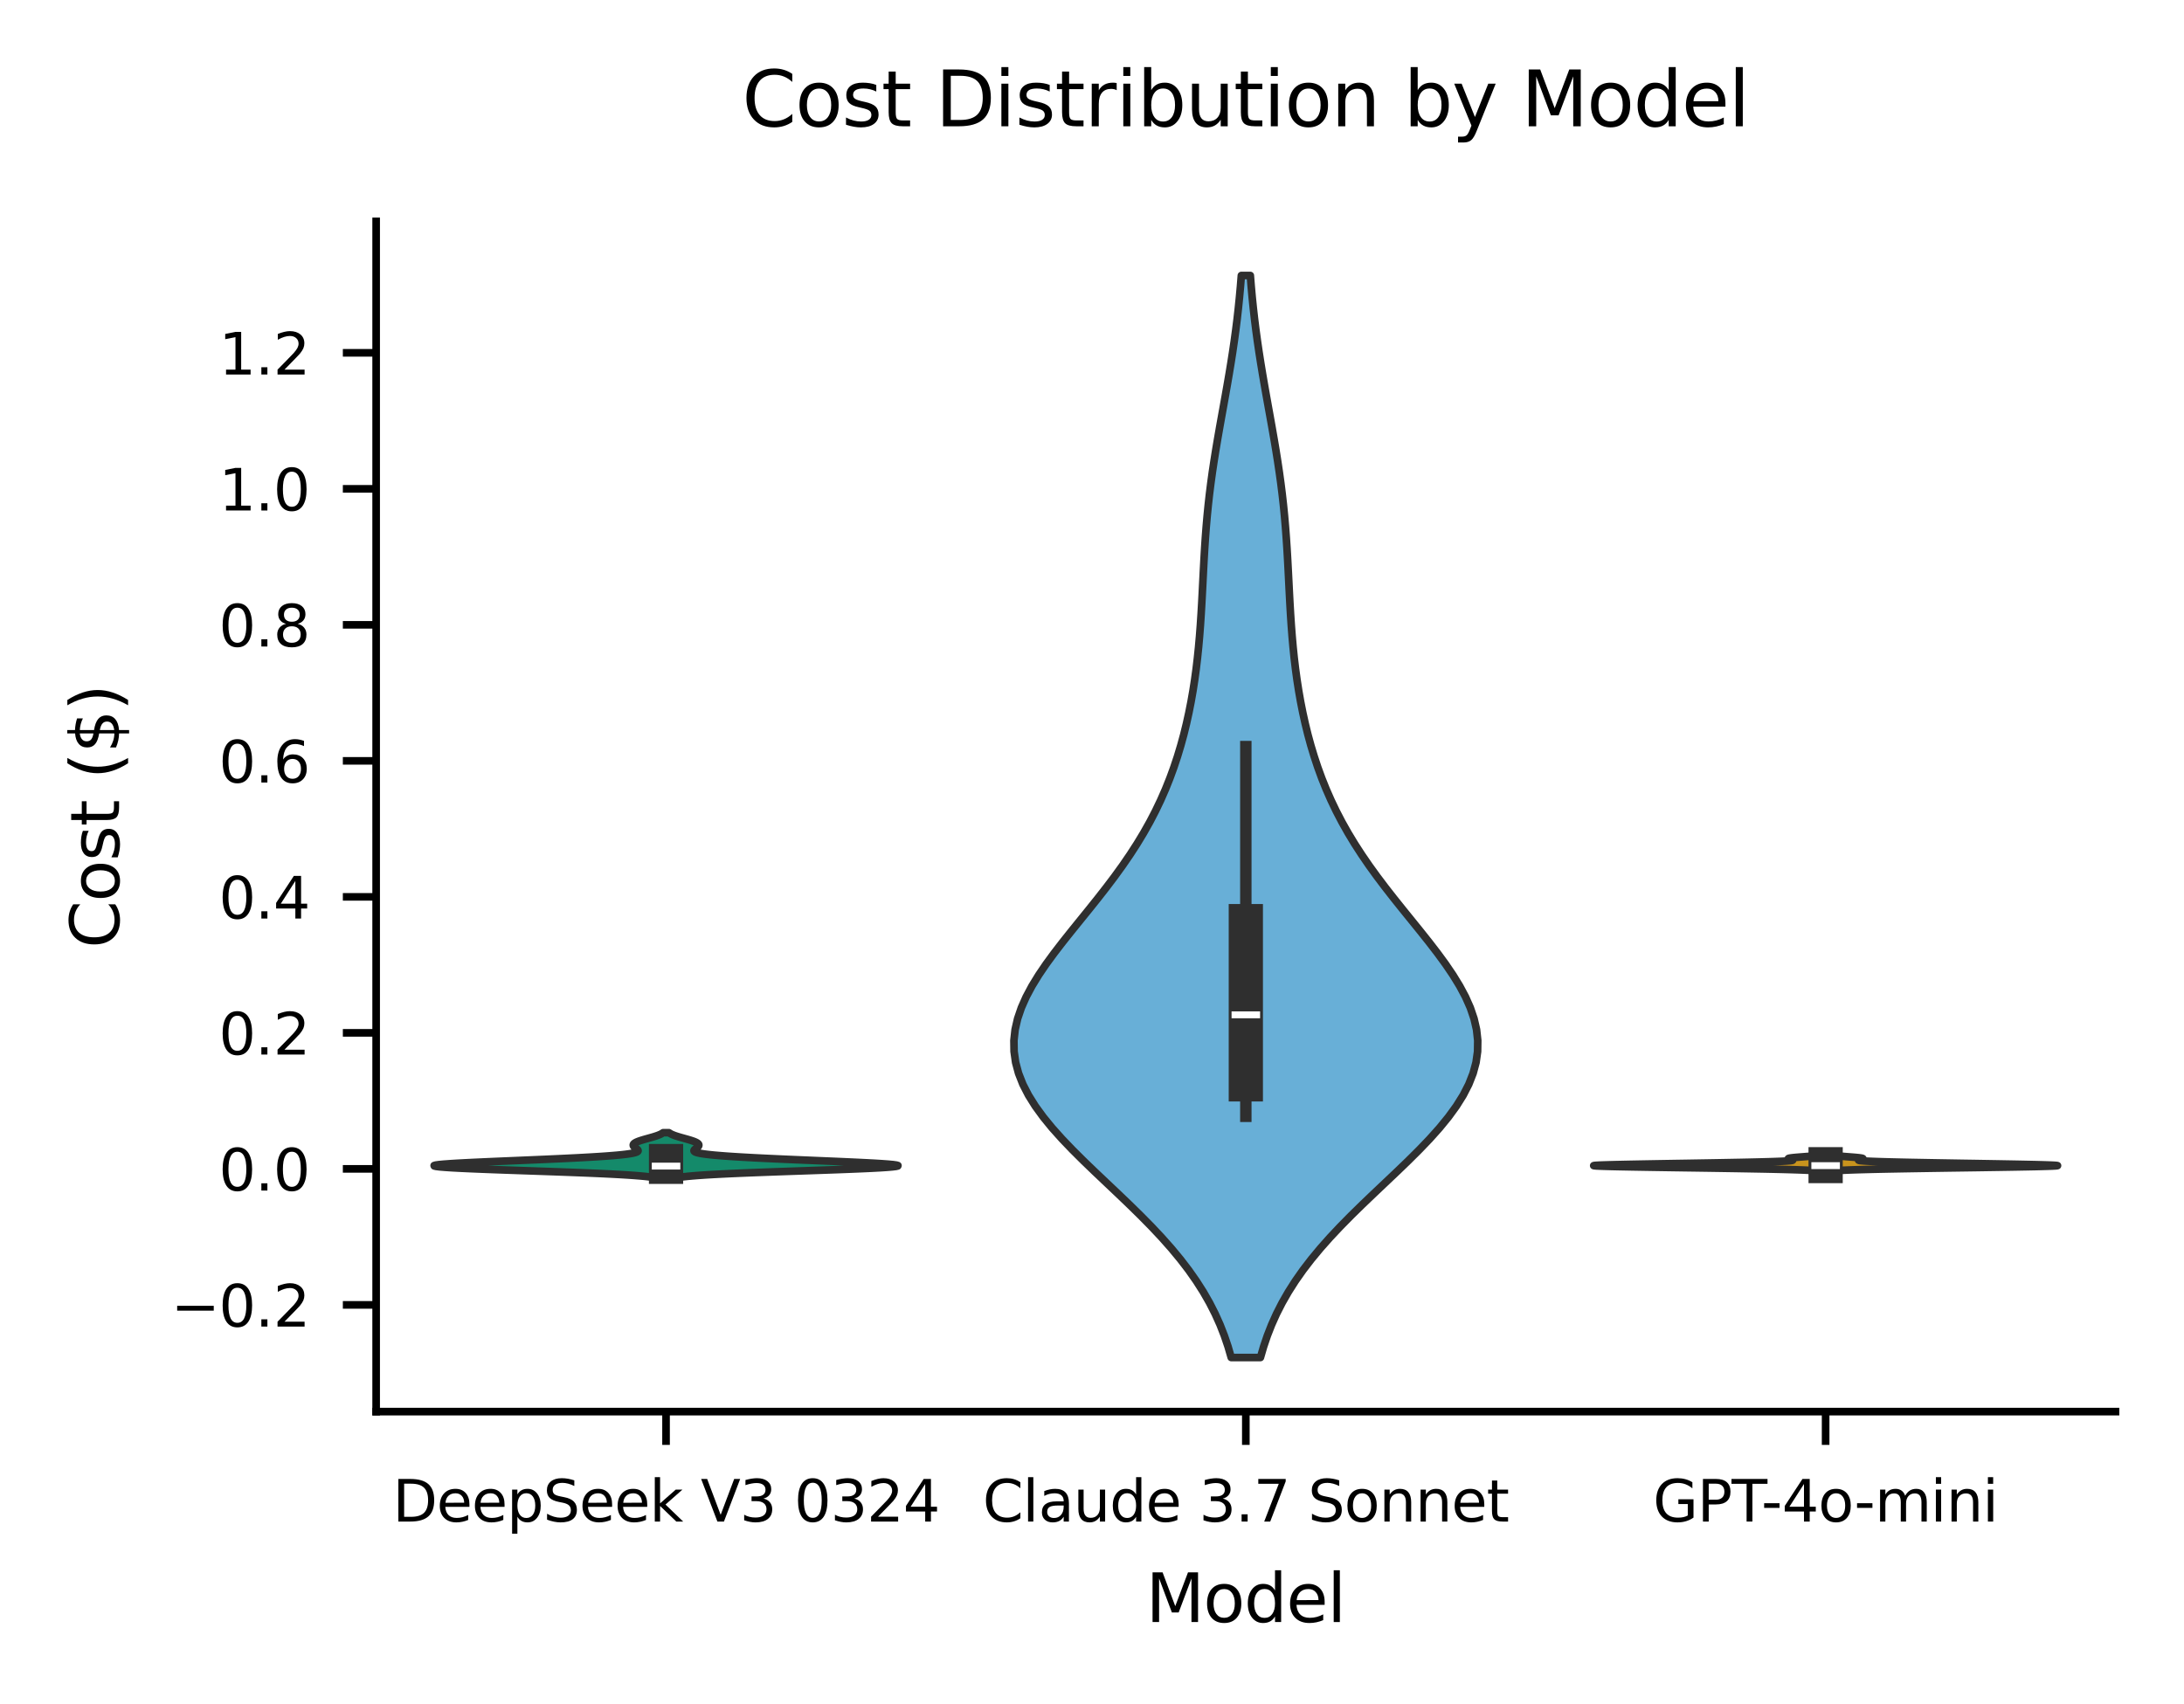 <?xml version="1.0" encoding="utf-8" standalone="no"?>
<!DOCTYPE svg PUBLIC "-//W3C//DTD SVG 1.1//EN"
  "http://www.w3.org/Graphics/SVG/1.1/DTD/svg11.dtd">
<svg xmlns:xlink="http://www.w3.org/1999/xlink" width="229.604pt" height="179.22pt" viewBox="0 0 229.604 179.22" xmlns="http://www.w3.org/2000/svg" version="1.1">
 <defs>
  <style type="text/css">*{stroke-linejoin: round; stroke-linecap: butt}</style>
 </defs>
 <g id="figure_1">
  <g id="patch_1">
   <path d="M 0 179.22 
L 229.604 179.22 
L 229.604 0 
L 0 0 
z
" style="fill: #ffffff"/>
  </g>
  <g id="axes_1">
   <g id="patch_2">
    <path d="M 39.544 148.439 
L 222.404 148.439 
L 222.404 23.279 
L 39.544 23.279 
z
" style="fill: #ffffff"/>
   </g>
   <g id="FillBetweenPolyCollection_1">
    <defs>
     <path id="m1fa21cde6f" d="M 71.493 -55.43 
L 68.549 -55.43 
L 68.182 -55.477 
L 67.745 -55.525 
L 67.231 -55.572 
L 66.632 -55.619 
L 65.945 -55.667 
L 65.163 -55.714 
L 64.286 -55.761 
L 63.314 -55.809 
L 62.249 -55.856 
L 61.099 -55.903 
L 59.872 -55.95 
L 58.583 -55.998 
L 57.246 -56.045 
L 55.881 -56.092 
L 54.511 -56.14 
L 53.159 -56.187 
L 51.851 -56.234 
L 50.611 -56.282 
L 49.465 -56.329 
L 48.436 -56.376 
L 47.545 -56.423 
L 46.809 -56.471 
L 46.244 -56.518 
L 45.858 -56.565 
L 45.657 -56.613 
L 45.64 -56.66 
L 45.803 -56.707 
L 46.139 -56.755 
L 46.635 -56.802 
L 47.275 -56.849 
L 48.043 -56.897 
L 48.919 -56.944 
L 49.884 -56.991 
L 50.917 -57.038 
L 52.001 -57.086 
L 53.115 -57.133 
L 54.243 -57.18 
L 55.369 -57.228 
L 56.48 -57.275 
L 57.564 -57.322 
L 58.611 -57.37 
L 59.611 -57.417 
L 60.559 -57.464 
L 61.447 -57.512 
L 62.273 -57.559 
L 63.031 -57.606 
L 63.722 -57.653 
L 64.342 -57.701 
L 64.893 -57.748 
L 65.374 -57.795 
L 65.787 -57.843 
L 66.135 -57.89 
L 66.42 -57.937 
L 66.647 -57.985 
L 66.821 -58.032 
L 66.946 -58.079 
L 67.027 -58.127 
L 67.071 -58.174 
L 67.084 -58.221 
L 67.071 -58.268 
L 67.038 -58.316 
L 66.99 -58.363 
L 66.933 -58.41 
L 66.871 -58.458 
L 66.808 -58.505 
L 66.748 -58.552 
L 66.693 -58.6 
L 66.646 -58.647 
L 66.61 -58.694 
L 66.585 -58.742 
L 66.572 -58.789 
L 66.574 -58.836 
L 66.59 -58.883 
L 66.622 -58.931 
L 66.669 -58.978 
L 66.731 -59.025 
L 66.809 -59.073 
L 66.902 -59.12 
L 67.009 -59.167 
L 67.13 -59.215 
L 67.264 -59.262 
L 67.408 -59.309 
L 67.562 -59.356 
L 67.724 -59.404 
L 67.89 -59.451 
L 68.06 -59.498 
L 68.23 -59.546 
L 68.399 -59.593 
L 68.564 -59.64 
L 68.723 -59.688 
L 68.875 -59.735 
L 69.018 -59.782 
L 69.151 -59.83 
L 69.273 -59.877 
L 69.384 -59.924 
L 69.484 -59.971 
L 69.572 -60.019 
L 69.649 -60.066 
L 69.716 -60.113 
L 70.326 -60.113 
L 70.326 -60.113 
L 70.393 -60.066 
L 70.47 -60.019 
L 70.558 -59.971 
L 70.658 -59.924 
L 70.769 -59.877 
L 70.891 -59.83 
L 71.024 -59.782 
L 71.167 -59.735 
L 71.319 -59.688 
L 71.478 -59.64 
L 71.643 -59.593 
L 71.812 -59.546 
L 71.982 -59.498 
L 72.152 -59.451 
L 72.318 -59.404 
L 72.48 -59.356 
L 72.634 -59.309 
L 72.778 -59.262 
L 72.912 -59.215 
L 73.033 -59.167 
L 73.14 -59.12 
L 73.233 -59.073 
L 73.311 -59.025 
L 73.373 -58.978 
L 73.42 -58.931 
L 73.452 -58.883 
L 73.468 -58.836 
L 73.47 -58.789 
L 73.457 -58.742 
L 73.432 -58.694 
L 73.396 -58.647 
L 73.349 -58.6 
L 73.294 -58.552 
L 73.234 -58.505 
L 73.171 -58.458 
L 73.109 -58.41 
L 73.052 -58.363 
L 73.004 -58.316 
L 72.971 -58.268 
L 72.958 -58.221 
L 72.971 -58.174 
L 73.015 -58.127 
L 73.096 -58.079 
L 73.221 -58.032 
L 73.395 -57.985 
L 73.622 -57.937 
L 73.907 -57.89 
L 74.255 -57.843 
L 74.668 -57.795 
L 75.15 -57.748 
L 75.7 -57.701 
L 76.32 -57.653 
L 77.011 -57.606 
L 77.769 -57.559 
L 78.595 -57.512 
L 79.483 -57.464 
L 80.431 -57.417 
L 81.431 -57.37 
L 82.478 -57.322 
L 83.562 -57.275 
L 84.673 -57.228 
L 85.799 -57.18 
L 86.928 -57.133 
L 88.042 -57.086 
L 89.125 -57.038 
L 90.158 -56.991 
L 91.123 -56.944 
L 91.999 -56.897 
L 92.767 -56.849 
L 93.407 -56.802 
L 93.903 -56.755 
L 94.239 -56.707 
L 94.402 -56.66 
L 94.386 -56.613 
L 94.184 -56.565 
L 93.798 -56.518 
L 93.233 -56.471 
L 92.498 -56.423 
L 91.606 -56.376 
L 90.577 -56.329 
L 89.431 -56.282 
L 88.191 -56.234 
L 86.883 -56.187 
L 85.531 -56.14 
L 84.161 -56.092 
L 82.796 -56.045 
L 81.46 -55.998 
L 80.17 -55.95 
L 78.943 -55.903 
L 77.793 -55.856 
L 76.728 -55.809 
L 75.756 -55.761 
L 74.879 -55.714 
L 74.097 -55.667 
L 73.41 -55.619 
L 72.812 -55.572 
L 72.297 -55.525 
L 71.86 -55.477 
L 71.493 -55.43 
z
" style="stroke: #2f2f2f; stroke-width: 0.8"/>
    </defs>
    <g clip-path="url(#p305f1c5c8a)">
     <use xlink:href="#m1fa21cde6f" x="0" y="179.22" style="fill: #148a6a; stroke: #2f2f2f; stroke-width: 0.8"/>
    </g>
   </g>
   <g id="FillBetweenPolyCollection_2">
    <defs>
     <path id="m0d7f63f2c2" d="M 132.51 -36.471 
L 129.438 -36.471 
L 129.104 -37.62 
L 128.714 -38.769 
L 128.264 -39.919 
L 127.748 -41.068 
L 127.163 -42.217 
L 126.505 -43.367 
L 125.772 -44.516 
L 124.965 -45.665 
L 124.083 -46.814 
L 123.129 -47.964 
L 122.108 -49.113 
L 121.028 -50.262 
L 119.895 -51.412 
L 118.722 -52.561 
L 117.522 -53.71 
L 116.308 -54.86 
L 115.096 -56.009 
L 113.903 -57.158 
L 112.748 -58.308 
L 111.647 -59.457 
L 110.619 -60.606 
L 109.679 -61.756 
L 108.843 -62.905 
L 108.124 -64.054 
L 107.534 -65.203 
L 107.082 -66.353 
L 106.773 -67.502 
L 106.61 -68.651 
L 106.593 -69.801 
L 106.719 -70.95 
L 106.982 -72.099 
L 107.374 -73.249 
L 107.883 -74.398 
L 108.497 -75.547 
L 109.202 -76.697 
L 109.983 -77.846 
L 110.824 -78.995 
L 111.709 -80.144 
L 112.624 -81.294 
L 113.553 -82.443 
L 114.483 -83.592 
L 115.403 -84.742 
L 116.301 -85.891 
L 117.17 -87.04 
L 118.002 -88.19 
L 118.791 -89.339 
L 119.535 -90.488 
L 120.23 -91.638 
L 120.877 -92.787 
L 121.474 -93.936 
L 122.024 -95.086 
L 122.529 -96.235 
L 122.989 -97.384 
L 123.409 -98.533 
L 123.791 -99.683 
L 124.137 -100.832 
L 124.451 -101.981 
L 124.733 -103.131 
L 124.987 -104.28 
L 125.214 -105.429 
L 125.416 -106.579 
L 125.595 -107.728 
L 125.752 -108.877 
L 125.888 -110.027 
L 126.007 -111.176 
L 126.109 -112.325 
L 126.197 -113.475 
L 126.273 -114.624 
L 126.34 -115.773 
L 126.401 -116.922 
L 126.459 -118.072 
L 126.517 -119.221 
L 126.578 -120.37 
L 126.645 -121.52 
L 126.721 -122.669 
L 126.809 -123.818 
L 126.909 -124.968 
L 127.023 -126.117 
L 127.152 -127.266 
L 127.296 -128.416 
L 127.454 -129.565 
L 127.626 -130.714 
L 127.809 -131.863 
L 128.002 -133.013 
L 128.202 -134.162 
L 128.407 -135.311 
L 128.614 -136.461 
L 128.82 -137.61 
L 129.022 -138.759 
L 129.22 -139.909 
L 129.409 -141.058 
L 129.589 -142.207 
L 129.757 -143.357 
L 129.914 -144.506 
L 130.058 -145.655 
L 130.188 -146.805 
L 130.305 -147.954 
L 130.41 -149.103 
L 130.502 -150.252 
L 131.447 -150.252 
L 131.447 -150.252 
L 131.539 -149.103 
L 131.643 -147.954 
L 131.761 -146.805 
L 131.891 -145.655 
L 132.035 -144.506 
L 132.192 -143.357 
L 132.36 -142.207 
L 132.54 -141.058 
L 132.729 -139.909 
L 132.926 -138.759 
L 133.129 -137.61 
L 133.335 -136.461 
L 133.542 -135.311 
L 133.747 -134.162 
L 133.947 -133.013 
L 134.14 -131.863 
L 134.323 -130.714 
L 134.494 -129.565 
L 134.653 -128.416 
L 134.797 -127.266 
L 134.926 -126.117 
L 135.04 -124.968 
L 135.14 -123.818 
L 135.227 -122.669 
L 135.303 -121.52 
L 135.371 -120.37 
L 135.432 -119.221 
L 135.49 -118.072 
L 135.548 -116.922 
L 135.609 -115.773 
L 135.676 -114.624 
L 135.752 -113.475 
L 135.84 -112.325 
L 135.942 -111.176 
L 136.06 -110.027 
L 136.197 -108.877 
L 136.354 -107.728 
L 136.533 -106.579 
L 136.735 -105.429 
L 136.962 -104.28 
L 137.216 -103.131 
L 137.498 -101.981 
L 137.811 -100.832 
L 138.158 -99.683 
L 138.539 -98.533 
L 138.959 -97.384 
L 139.42 -96.235 
L 139.925 -95.086 
L 140.475 -93.936 
L 141.072 -92.787 
L 141.719 -91.638 
L 142.414 -90.488 
L 143.158 -89.339 
L 143.947 -88.19 
L 144.779 -87.04 
L 145.647 -85.891 
L 146.546 -84.742 
L 147.466 -83.592 
L 148.396 -82.443 
L 149.325 -81.294 
L 150.24 -80.144 
L 151.125 -78.995 
L 151.966 -77.846 
L 152.746 -76.697 
L 153.451 -75.547 
L 154.066 -74.398 
L 154.575 -73.249 
L 154.966 -72.099 
L 155.23 -70.95 
L 155.356 -69.801 
L 155.339 -68.651 
L 155.176 -67.502 
L 154.867 -66.353 
L 154.414 -65.203 
L 153.825 -64.054 
L 153.106 -62.905 
L 152.27 -61.756 
L 151.33 -60.606 
L 150.302 -59.457 
L 149.201 -58.308 
L 148.045 -57.158 
L 146.853 -56.009 
L 145.641 -54.86 
L 144.427 -53.71 
L 143.226 -52.561 
L 142.053 -51.412 
L 140.921 -50.262 
L 139.84 -49.113 
L 138.82 -47.964 
L 137.866 -46.814 
L 136.984 -45.665 
L 136.176 -44.516 
L 135.444 -43.367 
L 134.786 -42.217 
L 134.201 -41.068 
L 133.685 -39.919 
L 133.235 -38.769 
L 132.845 -37.62 
L 132.51 -36.471 
z
" style="stroke: #2f2f2f; stroke-width: 0.8"/>
    </defs>
    <g clip-path="url(#p305f1c5c8a)">
     <use xlink:href="#m0d7f63f2c2" x="0" y="179.22" style="fill: #68afd7; stroke: #2f2f2f; stroke-width: 0.8"/>
    </g>
   </g>
   <g id="FillBetweenPolyCollection_3">
    <defs>
     <path id="m61866643ba" d="M 192.742 -56.094 
L 191.113 -56.094 
L 190.922 -56.111 
L 190.694 -56.128 
L 190.425 -56.145 
L 190.111 -56.162 
L 189.747 -56.179 
L 189.328 -56.195 
L 188.851 -56.212 
L 188.311 -56.229 
L 187.705 -56.246 
L 187.032 -56.263 
L 186.29 -56.28 
L 185.48 -56.297 
L 184.602 -56.313 
L 183.661 -56.33 
L 182.661 -56.347 
L 181.608 -56.364 
L 180.511 -56.381 
L 179.38 -56.398 
L 178.227 -56.415 
L 177.064 -56.431 
L 175.906 -56.448 
L 174.767 -56.465 
L 173.663 -56.482 
L 172.61 -56.499 
L 171.623 -56.516 
L 170.716 -56.533 
L 169.903 -56.549 
L 169.197 -56.566 
L 168.608 -56.583 
L 168.143 -56.6 
L 167.809 -56.617 
L 167.61 -56.634 
L 167.546 -56.65 
L 167.618 -56.667 
L 167.821 -56.684 
L 168.15 -56.701 
L 168.598 -56.718 
L 169.157 -56.735 
L 169.815 -56.752 
L 170.562 -56.768 
L 171.386 -56.785 
L 172.274 -56.802 
L 173.215 -56.819 
L 174.196 -56.836 
L 175.204 -56.853 
L 176.228 -56.87 
L 177.257 -56.886 
L 178.28 -56.903 
L 179.287 -56.92 
L 180.269 -56.937 
L 181.217 -56.954 
L 182.123 -56.971 
L 182.982 -56.987 
L 183.787 -57.004 
L 184.533 -57.021 
L 185.216 -57.038 
L 185.834 -57.055 
L 186.383 -57.072 
L 186.864 -57.089 
L 187.277 -57.105 
L 187.622 -57.122 
L 187.902 -57.139 
L 188.119 -57.156 
L 188.279 -57.173 
L 188.386 -57.19 
L 188.447 -57.207 
L 188.466 -57.223 
L 188.453 -57.24 
L 188.413 -57.257 
L 188.355 -57.274 
L 188.286 -57.291 
L 188.212 -57.308 
L 188.143 -57.325 
L 188.082 -57.341 
L 188.036 -57.358 
L 188.01 -57.375 
L 188.007 -57.392 
L 188.03 -57.409 
L 188.08 -57.426 
L 188.158 -57.442 
L 188.263 -57.459 
L 188.394 -57.476 
L 188.548 -57.493 
L 188.721 -57.51 
L 188.912 -57.527 
L 189.115 -57.544 
L 189.327 -57.56 
L 189.543 -57.577 
L 189.761 -57.594 
L 189.975 -57.611 
L 190.184 -57.628 
L 190.383 -57.645 
L 190.572 -57.662 
L 190.748 -57.678 
L 190.91 -57.695 
L 191.058 -57.712 
L 191.19 -57.729 
L 191.308 -57.746 
L 191.412 -57.763 
L 192.444 -57.763 
L 192.444 -57.763 
L 192.547 -57.746 
L 192.665 -57.729 
L 192.798 -57.712 
L 192.945 -57.695 
L 193.107 -57.678 
L 193.283 -57.662 
L 193.472 -57.645 
L 193.672 -57.628 
L 193.88 -57.611 
L 194.095 -57.594 
L 194.312 -57.577 
L 194.529 -57.56 
L 194.741 -57.544 
L 194.944 -57.527 
L 195.134 -57.51 
L 195.308 -57.493 
L 195.462 -57.476 
L 195.592 -57.459 
L 195.697 -57.442 
L 195.775 -57.426 
L 195.825 -57.409 
L 195.848 -57.392 
L 195.845 -57.375 
L 195.819 -57.358 
L 195.773 -57.341 
L 195.713 -57.325 
L 195.643 -57.308 
L 195.57 -57.291 
L 195.501 -57.274 
L 195.442 -57.257 
L 195.403 -57.24 
L 195.389 -57.223 
L 195.409 -57.207 
L 195.469 -57.19 
L 195.576 -57.173 
L 195.736 -57.156 
L 195.954 -57.139 
L 196.234 -57.122 
L 196.579 -57.105 
L 196.991 -57.089 
L 197.472 -57.072 
L 198.022 -57.055 
L 198.639 -57.038 
L 199.323 -57.021 
L 200.069 -57.004 
L 200.873 -56.987 
L 201.732 -56.971 
L 202.639 -56.954 
L 203.587 -56.937 
L 204.569 -56.92 
L 205.575 -56.903 
L 206.598 -56.886 
L 207.627 -56.87 
L 208.651 -56.853 
L 209.66 -56.836 
L 210.64 -56.819 
L 211.581 -56.802 
L 212.47 -56.785 
L 213.294 -56.768 
L 214.041 -56.752 
L 214.699 -56.735 
L 215.257 -56.718 
L 215.705 -56.701 
L 216.034 -56.684 
L 216.237 -56.667 
L 216.309 -56.65 
L 216.246 -56.634 
L 216.047 -56.617 
L 215.713 -56.6 
L 215.248 -56.583 
L 214.658 -56.566 
L 213.952 -56.549 
L 213.139 -56.533 
L 212.233 -56.516 
L 211.246 -56.499 
L 210.192 -56.482 
L 209.088 -56.465 
L 207.95 -56.448 
L 206.791 -56.431 
L 205.628 -56.415 
L 204.475 -56.398 
L 203.344 -56.381 
L 202.248 -56.364 
L 201.195 -56.347 
L 200.195 -56.33 
L 199.253 -56.313 
L 198.376 -56.297 
L 197.565 -56.28 
L 196.823 -56.263 
L 196.15 -56.246 
L 195.545 -56.229 
L 195.005 -56.212 
L 194.527 -56.195 
L 194.108 -56.179 
L 193.744 -56.162 
L 193.43 -56.145 
L 193.162 -56.128 
L 192.934 -56.111 
L 192.742 -56.094 
z
" style="stroke: #2f2f2f; stroke-width: 0.8"/>
    </defs>
    <g clip-path="url(#p305f1c5c8a)">
     <use xlink:href="#m61866643ba" x="0" y="179.22" style="fill: #c9941d; stroke: #2f2f2f; stroke-width: 0.8"/>
    </g>
   </g>
   <g id="matplotlib.axis_1">
    <g id="xtick_1">
     <g id="line2d_1">
      <defs>
       <path id="mbf6b2e3787" d="M 0 0 
L 0 3.5 
" style="stroke: #000000; stroke-width: 0.8"/>
      </defs>
      <g>
       <use xlink:href="#mbf6b2e3787" x="70.021" y="148.439" style="stroke: #000000; stroke-width: 0.8"/>
      </g>
     </g>
     <g id="text_1">
      <!-- DeepSeek V3 0324 -->
      <g transform="translate(41.278 159.998) scale(0.06 -0.06)">
       <defs>
        <path id="DejaVuSans-44" d="M 1259 4147 
L 1259 519 
L 2022 519 
Q 2988 519 3436 956 
Q 3884 1394 3884 2338 
Q 3884 3275 3436 3711 
Q 2988 4147 2022 4147 
L 1259 4147 
z
M 628 4666 
L 1925 4666 
Q 3281 4666 3915 4102 
Q 4550 3538 4550 2338 
Q 4550 1131 3912 565 
Q 3275 0 1925 0 
L 628 0 
L 628 4666 
z
" transform="scale(0.016)"/>
        <path id="DejaVuSans-65" d="M 3597 1894 
L 3597 1613 
L 953 1613 
Q 991 1019 1311 708 
Q 1631 397 2203 397 
Q 2534 397 2845 478 
Q 3156 559 3463 722 
L 3463 178 
Q 3153 47 2828 -22 
Q 2503 -91 2169 -91 
Q 1331 -91 842 396 
Q 353 884 353 1716 
Q 353 2575 817 3079 
Q 1281 3584 2069 3584 
Q 2775 3584 3186 3129 
Q 3597 2675 3597 1894 
z
M 3022 2063 
Q 3016 2534 2758 2815 
Q 2500 3097 2075 3097 
Q 1594 3097 1305 2825 
Q 1016 2553 972 2059 
L 3022 2063 
z
" transform="scale(0.016)"/>
        <path id="DejaVuSans-70" d="M 1159 525 
L 1159 -1331 
L 581 -1331 
L 581 3500 
L 1159 3500 
L 1159 2969 
Q 1341 3281 1617 3432 
Q 1894 3584 2278 3584 
Q 2916 3584 3314 3078 
Q 3713 2572 3713 1747 
Q 3713 922 3314 415 
Q 2916 -91 2278 -91 
Q 1894 -91 1617 61 
Q 1341 213 1159 525 
z
M 3116 1747 
Q 3116 2381 2855 2742 
Q 2594 3103 2138 3103 
Q 1681 3103 1420 2742 
Q 1159 2381 1159 1747 
Q 1159 1113 1420 752 
Q 1681 391 2138 391 
Q 2594 391 2855 752 
Q 3116 1113 3116 1747 
z
" transform="scale(0.016)"/>
        <path id="DejaVuSans-53" d="M 3425 4513 
L 3425 3897 
Q 3066 4069 2747 4153 
Q 2428 4238 2131 4238 
Q 1616 4238 1336 4038 
Q 1056 3838 1056 3469 
Q 1056 3159 1242 3001 
Q 1428 2844 1947 2747 
L 2328 2669 
Q 3034 2534 3370 2195 
Q 3706 1856 3706 1288 
Q 3706 609 3251 259 
Q 2797 -91 1919 -91 
Q 1588 -91 1214 -16 
Q 841 59 441 206 
L 441 856 
Q 825 641 1194 531 
Q 1563 422 1919 422 
Q 2459 422 2753 634 
Q 3047 847 3047 1241 
Q 3047 1584 2836 1778 
Q 2625 1972 2144 2069 
L 1759 2144 
Q 1053 2284 737 2584 
Q 422 2884 422 3419 
Q 422 4038 858 4394 
Q 1294 4750 2059 4750 
Q 2388 4750 2728 4690 
Q 3069 4631 3425 4513 
z
" transform="scale(0.016)"/>
        <path id="DejaVuSans-6b" d="M 581 4863 
L 1159 4863 
L 1159 1991 
L 2875 3500 
L 3609 3500 
L 1753 1863 
L 3688 0 
L 2938 0 
L 1159 1709 
L 1159 0 
L 581 0 
L 581 4863 
z
" transform="scale(0.016)"/>
        <path id="DejaVuSans-20" transform="scale(0.016)"/>
        <path id="DejaVuSans-56" d="M 1831 0 
L 50 4666 
L 709 4666 
L 2188 738 
L 3669 4666 
L 4325 4666 
L 2547 0 
L 1831 0 
z
" transform="scale(0.016)"/>
        <path id="DejaVuSans-33" d="M 2597 2516 
Q 3050 2419 3304 2112 
Q 3559 1806 3559 1356 
Q 3559 666 3084 287 
Q 2609 -91 1734 -91 
Q 1441 -91 1130 -33 
Q 819 25 488 141 
L 488 750 
Q 750 597 1062 519 
Q 1375 441 1716 441 
Q 2309 441 2620 675 
Q 2931 909 2931 1356 
Q 2931 1769 2642 2001 
Q 2353 2234 1838 2234 
L 1294 2234 
L 1294 2753 
L 1863 2753 
Q 2328 2753 2575 2939 
Q 2822 3125 2822 3475 
Q 2822 3834 2567 4026 
Q 2313 4219 1838 4219 
Q 1578 4219 1281 4162 
Q 984 4106 628 3988 
L 628 4550 
Q 988 4650 1302 4700 
Q 1616 4750 1894 4750 
Q 2613 4750 3031 4423 
Q 3450 4097 3450 3541 
Q 3450 3153 3228 2886 
Q 3006 2619 2597 2516 
z
" transform="scale(0.016)"/>
        <path id="DejaVuSans-30" d="M 2034 4250 
Q 1547 4250 1301 3770 
Q 1056 3291 1056 2328 
Q 1056 1369 1301 889 
Q 1547 409 2034 409 
Q 2525 409 2770 889 
Q 3016 1369 3016 2328 
Q 3016 3291 2770 3770 
Q 2525 4250 2034 4250 
z
M 2034 4750 
Q 2819 4750 3233 4129 
Q 3647 3509 3647 2328 
Q 3647 1150 3233 529 
Q 2819 -91 2034 -91 
Q 1250 -91 836 529 
Q 422 1150 422 2328 
Q 422 3509 836 4129 
Q 1250 4750 2034 4750 
z
" transform="scale(0.016)"/>
        <path id="DejaVuSans-32" d="M 1228 531 
L 3431 531 
L 3431 0 
L 469 0 
L 469 531 
Q 828 903 1448 1529 
Q 2069 2156 2228 2338 
Q 2531 2678 2651 2914 
Q 2772 3150 2772 3378 
Q 2772 3750 2511 3984 
Q 2250 4219 1831 4219 
Q 1534 4219 1204 4116 
Q 875 4013 500 3803 
L 500 4441 
Q 881 4594 1212 4672 
Q 1544 4750 1819 4750 
Q 2544 4750 2975 4387 
Q 3406 4025 3406 3419 
Q 3406 3131 3298 2873 
Q 3191 2616 2906 2266 
Q 2828 2175 2409 1742 
Q 1991 1309 1228 531 
z
" transform="scale(0.016)"/>
        <path id="DejaVuSans-34" d="M 2419 4116 
L 825 1625 
L 2419 1625 
L 2419 4116 
z
M 2253 4666 
L 3047 4666 
L 3047 1625 
L 3713 1625 
L 3713 1100 
L 3047 1100 
L 3047 0 
L 2419 0 
L 2419 1100 
L 313 1100 
L 313 1709 
L 2253 4666 
z
" transform="scale(0.016)"/>
       </defs>
       <use xlink:href="#DejaVuSans-44"/>
       <use xlink:href="#DejaVuSans-65" transform="translate(77.002 0)"/>
       <use xlink:href="#DejaVuSans-65" transform="translate(138.525 0)"/>
       <use xlink:href="#DejaVuSans-70" transform="translate(200.049 0)"/>
       <use xlink:href="#DejaVuSans-53" transform="translate(263.525 0)"/>
       <use xlink:href="#DejaVuSans-65" transform="translate(327.002 0)"/>
       <use xlink:href="#DejaVuSans-65" transform="translate(388.525 0)"/>
       <use xlink:href="#DejaVuSans-6b" transform="translate(450.049 0)"/>
       <use xlink:href="#DejaVuSans-20" transform="translate(507.959 0)"/>
       <use xlink:href="#DejaVuSans-56" transform="translate(539.746 0)"/>
       <use xlink:href="#DejaVuSans-33" transform="translate(608.154 0)"/>
       <use xlink:href="#DejaVuSans-20" transform="translate(671.777 0)"/>
       <use xlink:href="#DejaVuSans-30" transform="translate(703.564 0)"/>
       <use xlink:href="#DejaVuSans-33" transform="translate(767.188 0)"/>
       <use xlink:href="#DejaVuSans-32" transform="translate(830.811 0)"/>
       <use xlink:href="#DejaVuSans-34" transform="translate(894.434 0)"/>
      </g>
     </g>
    </g>
    <g id="xtick_2">
     <g id="line2d_2">
      <g>
       <use xlink:href="#mbf6b2e3787" x="130.974" y="148.439" style="stroke: #000000; stroke-width: 0.8"/>
      </g>
     </g>
     <g id="text_2">
      <!-- Claude 3.7 Sonnet -->
      <g transform="translate(103.313 159.998) scale(0.06 -0.06)">
       <defs>
        <path id="DejaVuSans-43" d="M 4122 4306 
L 4122 3641 
Q 3803 3938 3442 4084 
Q 3081 4231 2675 4231 
Q 1875 4231 1450 3742 
Q 1025 3253 1025 2328 
Q 1025 1406 1450 917 
Q 1875 428 2675 428 
Q 3081 428 3442 575 
Q 3803 722 4122 1019 
L 4122 359 
Q 3791 134 3420 21 
Q 3050 -91 2638 -91 
Q 1578 -91 968 557 
Q 359 1206 359 2328 
Q 359 3453 968 4101 
Q 1578 4750 2638 4750 
Q 3056 4750 3426 4639 
Q 3797 4528 4122 4306 
z
" transform="scale(0.016)"/>
        <path id="DejaVuSans-6c" d="M 603 4863 
L 1178 4863 
L 1178 0 
L 603 0 
L 603 4863 
z
" transform="scale(0.016)"/>
        <path id="DejaVuSans-61" d="M 2194 1759 
Q 1497 1759 1228 1600 
Q 959 1441 959 1056 
Q 959 750 1161 570 
Q 1363 391 1709 391 
Q 2188 391 2477 730 
Q 2766 1069 2766 1631 
L 2766 1759 
L 2194 1759 
z
M 3341 1997 
L 3341 0 
L 2766 0 
L 2766 531 
Q 2569 213 2275 61 
Q 1981 -91 1556 -91 
Q 1019 -91 701 211 
Q 384 513 384 1019 
Q 384 1609 779 1909 
Q 1175 2209 1959 2209 
L 2766 2209 
L 2766 2266 
Q 2766 2663 2505 2880 
Q 2244 3097 1772 3097 
Q 1472 3097 1187 3025 
Q 903 2953 641 2809 
L 641 3341 
Q 956 3463 1253 3523 
Q 1550 3584 1831 3584 
Q 2591 3584 2966 3190 
Q 3341 2797 3341 1997 
z
" transform="scale(0.016)"/>
        <path id="DejaVuSans-75" d="M 544 1381 
L 544 3500 
L 1119 3500 
L 1119 1403 
Q 1119 906 1312 657 
Q 1506 409 1894 409 
Q 2359 409 2629 706 
Q 2900 1003 2900 1516 
L 2900 3500 
L 3475 3500 
L 3475 0 
L 2900 0 
L 2900 538 
Q 2691 219 2414 64 
Q 2138 -91 1772 -91 
Q 1169 -91 856 284 
Q 544 659 544 1381 
z
M 1991 3584 
L 1991 3584 
z
" transform="scale(0.016)"/>
        <path id="DejaVuSans-64" d="M 2906 2969 
L 2906 4863 
L 3481 4863 
L 3481 0 
L 2906 0 
L 2906 525 
Q 2725 213 2448 61 
Q 2172 -91 1784 -91 
Q 1150 -91 751 415 
Q 353 922 353 1747 
Q 353 2572 751 3078 
Q 1150 3584 1784 3584 
Q 2172 3584 2448 3432 
Q 2725 3281 2906 2969 
z
M 947 1747 
Q 947 1113 1208 752 
Q 1469 391 1925 391 
Q 2381 391 2643 752 
Q 2906 1113 2906 1747 
Q 2906 2381 2643 2742 
Q 2381 3103 1925 3103 
Q 1469 3103 1208 2742 
Q 947 2381 947 1747 
z
" transform="scale(0.016)"/>
        <path id="DejaVuSans-2e" d="M 684 794 
L 1344 794 
L 1344 0 
L 684 0 
L 684 794 
z
" transform="scale(0.016)"/>
        <path id="DejaVuSans-37" d="M 525 4666 
L 3525 4666 
L 3525 4397 
L 1831 0 
L 1172 0 
L 2766 4134 
L 525 4134 
L 525 4666 
z
" transform="scale(0.016)"/>
        <path id="DejaVuSans-6f" d="M 1959 3097 
Q 1497 3097 1228 2736 
Q 959 2375 959 1747 
Q 959 1119 1226 758 
Q 1494 397 1959 397 
Q 2419 397 2687 759 
Q 2956 1122 2956 1747 
Q 2956 2369 2687 2733 
Q 2419 3097 1959 3097 
z
M 1959 3584 
Q 2709 3584 3137 3096 
Q 3566 2609 3566 1747 
Q 3566 888 3137 398 
Q 2709 -91 1959 -91 
Q 1206 -91 779 398 
Q 353 888 353 1747 
Q 353 2609 779 3096 
Q 1206 3584 1959 3584 
z
" transform="scale(0.016)"/>
        <path id="DejaVuSans-6e" d="M 3513 2113 
L 3513 0 
L 2938 0 
L 2938 2094 
Q 2938 2591 2744 2837 
Q 2550 3084 2163 3084 
Q 1697 3084 1428 2787 
Q 1159 2491 1159 1978 
L 1159 0 
L 581 0 
L 581 3500 
L 1159 3500 
L 1159 2956 
Q 1366 3272 1645 3428 
Q 1925 3584 2291 3584 
Q 2894 3584 3203 3211 
Q 3513 2838 3513 2113 
z
" transform="scale(0.016)"/>
        <path id="DejaVuSans-74" d="M 1172 4494 
L 1172 3500 
L 2356 3500 
L 2356 3053 
L 1172 3053 
L 1172 1153 
Q 1172 725 1289 603 
Q 1406 481 1766 481 
L 2356 481 
L 2356 0 
L 1766 0 
Q 1100 0 847 248 
Q 594 497 594 1153 
L 594 3053 
L 172 3053 
L 172 3500 
L 594 3500 
L 594 4494 
L 1172 4494 
z
" transform="scale(0.016)"/>
       </defs>
       <use xlink:href="#DejaVuSans-43"/>
       <use xlink:href="#DejaVuSans-6c" transform="translate(69.824 0)"/>
       <use xlink:href="#DejaVuSans-61" transform="translate(97.607 0)"/>
       <use xlink:href="#DejaVuSans-75" transform="translate(158.887 0)"/>
       <use xlink:href="#DejaVuSans-64" transform="translate(222.266 0)"/>
       <use xlink:href="#DejaVuSans-65" transform="translate(285.742 0)"/>
       <use xlink:href="#DejaVuSans-20" transform="translate(347.266 0)"/>
       <use xlink:href="#DejaVuSans-33" transform="translate(379.053 0)"/>
       <use xlink:href="#DejaVuSans-2e" transform="translate(442.676 0)"/>
       <use xlink:href="#DejaVuSans-37" transform="translate(474.463 0)"/>
       <use xlink:href="#DejaVuSans-20" transform="translate(538.086 0)"/>
       <use xlink:href="#DejaVuSans-53" transform="translate(569.873 0)"/>
       <use xlink:href="#DejaVuSans-6f" transform="translate(633.35 0)"/>
       <use xlink:href="#DejaVuSans-6e" transform="translate(694.531 0)"/>
       <use xlink:href="#DejaVuSans-6e" transform="translate(757.91 0)"/>
       <use xlink:href="#DejaVuSans-65" transform="translate(821.289 0)"/>
       <use xlink:href="#DejaVuSans-74" transform="translate(882.812 0)"/>
      </g>
     </g>
    </g>
    <g id="xtick_3">
     <g id="line2d_3">
      <g>
       <use xlink:href="#mbf6b2e3787" x="191.928" y="148.439" style="stroke: #000000; stroke-width: 0.8"/>
      </g>
     </g>
     <g id="text_3">
      <!-- GPT-4o-mini -->
      <g transform="translate(173.78 159.998) scale(0.06 -0.06)">
       <defs>
        <path id="DejaVuSans-47" d="M 3809 666 
L 3809 1919 
L 2778 1919 
L 2778 2438 
L 4434 2438 
L 4434 434 
Q 4069 175 3628 42 
Q 3188 -91 2688 -91 
Q 1594 -91 976 548 
Q 359 1188 359 2328 
Q 359 3472 976 4111 
Q 1594 4750 2688 4750 
Q 3144 4750 3555 4637 
Q 3966 4525 4313 4306 
L 4313 3634 
Q 3963 3931 3569 4081 
Q 3175 4231 2741 4231 
Q 1884 4231 1454 3753 
Q 1025 3275 1025 2328 
Q 1025 1384 1454 906 
Q 1884 428 2741 428 
Q 3075 428 3337 486 
Q 3600 544 3809 666 
z
" transform="scale(0.016)"/>
        <path id="DejaVuSans-50" d="M 1259 4147 
L 1259 2394 
L 2053 2394 
Q 2494 2394 2734 2622 
Q 2975 2850 2975 3272 
Q 2975 3691 2734 3919 
Q 2494 4147 2053 4147 
L 1259 4147 
z
M 628 4666 
L 2053 4666 
Q 2838 4666 3239 4311 
Q 3641 3956 3641 3272 
Q 3641 2581 3239 2228 
Q 2838 1875 2053 1875 
L 1259 1875 
L 1259 0 
L 628 0 
L 628 4666 
z
" transform="scale(0.016)"/>
        <path id="DejaVuSans-54" d="M -19 4666 
L 3928 4666 
L 3928 4134 
L 2272 4134 
L 2272 0 
L 1638 0 
L 1638 4134 
L -19 4134 
L -19 4666 
z
" transform="scale(0.016)"/>
        <path id="DejaVuSans-2d" d="M 313 2009 
L 1997 2009 
L 1997 1497 
L 313 1497 
L 313 2009 
z
" transform="scale(0.016)"/>
        <path id="DejaVuSans-6d" d="M 3328 2828 
Q 3544 3216 3844 3400 
Q 4144 3584 4550 3584 
Q 5097 3584 5394 3201 
Q 5691 2819 5691 2113 
L 5691 0 
L 5113 0 
L 5113 2094 
Q 5113 2597 4934 2840 
Q 4756 3084 4391 3084 
Q 3944 3084 3684 2787 
Q 3425 2491 3425 1978 
L 3425 0 
L 2847 0 
L 2847 2094 
Q 2847 2600 2669 2842 
Q 2491 3084 2119 3084 
Q 1678 3084 1418 2786 
Q 1159 2488 1159 1978 
L 1159 0 
L 581 0 
L 581 3500 
L 1159 3500 
L 1159 2956 
Q 1356 3278 1631 3431 
Q 1906 3584 2284 3584 
Q 2666 3584 2933 3390 
Q 3200 3197 3328 2828 
z
" transform="scale(0.016)"/>
        <path id="DejaVuSans-69" d="M 603 3500 
L 1178 3500 
L 1178 0 
L 603 0 
L 603 3500 
z
M 603 4863 
L 1178 4863 
L 1178 4134 
L 603 4134 
L 603 4863 
z
" transform="scale(0.016)"/>
       </defs>
       <use xlink:href="#DejaVuSans-47"/>
       <use xlink:href="#DejaVuSans-50" transform="translate(77.49 0)"/>
       <use xlink:href="#DejaVuSans-54" transform="translate(137.793 0)"/>
       <use xlink:href="#DejaVuSans-2d" transform="translate(189.752 0)"/>
       <use xlink:href="#DejaVuSans-34" transform="translate(225.836 0)"/>
       <use xlink:href="#DejaVuSans-6f" transform="translate(289.459 0)"/>
       <use xlink:href="#DejaVuSans-2d" transform="translate(352.516 0)"/>
       <use xlink:href="#DejaVuSans-6d" transform="translate(388.6 0)"/>
       <use xlink:href="#DejaVuSans-69" transform="translate(486.012 0)"/>
       <use xlink:href="#DejaVuSans-6e" transform="translate(513.795 0)"/>
       <use xlink:href="#DejaVuSans-69" transform="translate(577.174 0)"/>
      </g>
     </g>
    </g>
    <g id="text_4">
     <!-- Model -->
     <g transform="translate(120.465 170.565) scale(0.07 -0.07)">
      <defs>
       <path id="DejaVuSans-4d" d="M 628 4666 
L 1569 4666 
L 2759 1491 
L 3956 4666 
L 4897 4666 
L 4897 0 
L 4281 0 
L 4281 4097 
L 3078 897 
L 2444 897 
L 1241 4097 
L 1241 0 
L 628 0 
L 628 4666 
z
" transform="scale(0.016)"/>
      </defs>
      <use xlink:href="#DejaVuSans-4d"/>
      <use xlink:href="#DejaVuSans-6f" transform="translate(86.279 0)"/>
      <use xlink:href="#DejaVuSans-64" transform="translate(147.461 0)"/>
      <use xlink:href="#DejaVuSans-65" transform="translate(210.938 0)"/>
      <use xlink:href="#DejaVuSans-6c" transform="translate(272.461 0)"/>
     </g>
    </g>
   </g>
   <g id="matplotlib.axis_2">
    <g id="ytick_1">
     <g id="line2d_4">
      <defs>
       <path id="mecafcafd89" d="M 0 0 
L -3.5 0 
" style="stroke: #000000; stroke-width: 0.8"/>
      </defs>
      <g>
       <use xlink:href="#mecafcafd89" x="39.544" y="137.214" style="stroke: #000000; stroke-width: 0.8"/>
      </g>
     </g>
     <g id="text_5">
      <!-- −0.2 -->
      <g transform="translate(17.975 139.493) scale(0.06 -0.06)">
       <defs>
        <path id="DejaVuSans-2212" d="M 678 2272 
L 4684 2272 
L 4684 1741 
L 678 1741 
L 678 2272 
z
" transform="scale(0.016)"/>
       </defs>
       <use xlink:href="#DejaVuSans-2212"/>
       <use xlink:href="#DejaVuSans-30" transform="translate(83.789 0)"/>
       <use xlink:href="#DejaVuSans-2e" transform="translate(147.412 0)"/>
       <use xlink:href="#DejaVuSans-32" transform="translate(179.199 0)"/>
      </g>
     </g>
    </g>
    <g id="ytick_2">
     <g id="line2d_5">
      <g>
       <use xlink:href="#mecafcafd89" x="39.544" y="122.912" style="stroke: #000000; stroke-width: 0.8"/>
      </g>
     </g>
     <g id="text_6">
      <!-- 0.0 -->
      <g transform="translate(23.003 125.191) scale(0.06 -0.06)">
       <use xlink:href="#DejaVuSans-30"/>
       <use xlink:href="#DejaVuSans-2e" transform="translate(63.623 0)"/>
       <use xlink:href="#DejaVuSans-30" transform="translate(95.41 0)"/>
      </g>
     </g>
    </g>
    <g id="ytick_3">
     <g id="line2d_6">
      <g>
       <use xlink:href="#mecafcafd89" x="39.544" y="108.61" style="stroke: #000000; stroke-width: 0.8"/>
      </g>
     </g>
     <g id="text_7">
      <!-- 0.2 -->
      <g transform="translate(23.003 110.889) scale(0.06 -0.06)">
       <use xlink:href="#DejaVuSans-30"/>
       <use xlink:href="#DejaVuSans-2e" transform="translate(63.623 0)"/>
       <use xlink:href="#DejaVuSans-32" transform="translate(95.41 0)"/>
      </g>
     </g>
    </g>
    <g id="ytick_4">
     <g id="line2d_7">
      <g>
       <use xlink:href="#mecafcafd89" x="39.544" y="94.308" style="stroke: #000000; stroke-width: 0.8"/>
      </g>
     </g>
     <g id="text_8">
      <!-- 0.4 -->
      <g transform="translate(23.003 96.587) scale(0.06 -0.06)">
       <use xlink:href="#DejaVuSans-30"/>
       <use xlink:href="#DejaVuSans-2e" transform="translate(63.623 0)"/>
       <use xlink:href="#DejaVuSans-34" transform="translate(95.41 0)"/>
      </g>
     </g>
    </g>
    <g id="ytick_5">
     <g id="line2d_8">
      <g>
       <use xlink:href="#mecafcafd89" x="39.544" y="80.006" style="stroke: #000000; stroke-width: 0.8"/>
      </g>
     </g>
     <g id="text_9">
      <!-- 0.6 -->
      <g transform="translate(23.003 82.285) scale(0.06 -0.06)">
       <defs>
        <path id="DejaVuSans-36" d="M 2113 2584 
Q 1688 2584 1439 2293 
Q 1191 2003 1191 1497 
Q 1191 994 1439 701 
Q 1688 409 2113 409 
Q 2538 409 2786 701 
Q 3034 994 3034 1497 
Q 3034 2003 2786 2293 
Q 2538 2584 2113 2584 
z
M 3366 4563 
L 3366 3988 
Q 3128 4100 2886 4159 
Q 2644 4219 2406 4219 
Q 1781 4219 1451 3797 
Q 1122 3375 1075 2522 
Q 1259 2794 1537 2939 
Q 1816 3084 2150 3084 
Q 2853 3084 3261 2657 
Q 3669 2231 3669 1497 
Q 3669 778 3244 343 
Q 2819 -91 2113 -91 
Q 1303 -91 875 529 
Q 447 1150 447 2328 
Q 447 3434 972 4092 
Q 1497 4750 2381 4750 
Q 2619 4750 2861 4703 
Q 3103 4656 3366 4563 
z
" transform="scale(0.016)"/>
       </defs>
       <use xlink:href="#DejaVuSans-30"/>
       <use xlink:href="#DejaVuSans-2e" transform="translate(63.623 0)"/>
       <use xlink:href="#DejaVuSans-36" transform="translate(95.41 0)"/>
      </g>
     </g>
    </g>
    <g id="ytick_6">
     <g id="line2d_9">
      <g>
       <use xlink:href="#mecafcafd89" x="39.544" y="65.704" style="stroke: #000000; stroke-width: 0.8"/>
      </g>
     </g>
     <g id="text_10">
      <!-- 0.8 -->
      <g transform="translate(23.003 67.983) scale(0.06 -0.06)">
       <defs>
        <path id="DejaVuSans-38" d="M 2034 2216 
Q 1584 2216 1326 1975 
Q 1069 1734 1069 1313 
Q 1069 891 1326 650 
Q 1584 409 2034 409 
Q 2484 409 2743 651 
Q 3003 894 3003 1313 
Q 3003 1734 2745 1975 
Q 2488 2216 2034 2216 
z
M 1403 2484 
Q 997 2584 770 2862 
Q 544 3141 544 3541 
Q 544 4100 942 4425 
Q 1341 4750 2034 4750 
Q 2731 4750 3128 4425 
Q 3525 4100 3525 3541 
Q 3525 3141 3298 2862 
Q 3072 2584 2669 2484 
Q 3125 2378 3379 2068 
Q 3634 1759 3634 1313 
Q 3634 634 3220 271 
Q 2806 -91 2034 -91 
Q 1263 -91 848 271 
Q 434 634 434 1313 
Q 434 1759 690 2068 
Q 947 2378 1403 2484 
z
M 1172 3481 
Q 1172 3119 1398 2916 
Q 1625 2713 2034 2713 
Q 2441 2713 2670 2916 
Q 2900 3119 2900 3481 
Q 2900 3844 2670 4047 
Q 2441 4250 2034 4250 
Q 1625 4250 1398 4047 
Q 1172 3844 1172 3481 
z
" transform="scale(0.016)"/>
       </defs>
       <use xlink:href="#DejaVuSans-30"/>
       <use xlink:href="#DejaVuSans-2e" transform="translate(63.623 0)"/>
       <use xlink:href="#DejaVuSans-38" transform="translate(95.41 0)"/>
      </g>
     </g>
    </g>
    <g id="ytick_7">
     <g id="line2d_10">
      <g>
       <use xlink:href="#mecafcafd89" x="39.544" y="51.402" style="stroke: #000000; stroke-width: 0.8"/>
      </g>
     </g>
     <g id="text_11">
      <!-- 1.0 -->
      <g transform="translate(23.003 53.681) scale(0.06 -0.06)">
       <defs>
        <path id="DejaVuSans-31" d="M 794 531 
L 1825 531 
L 1825 4091 
L 703 3866 
L 703 4441 
L 1819 4666 
L 2450 4666 
L 2450 531 
L 3481 531 
L 3481 0 
L 794 0 
L 794 531 
z
" transform="scale(0.016)"/>
       </defs>
       <use xlink:href="#DejaVuSans-31"/>
       <use xlink:href="#DejaVuSans-2e" transform="translate(63.623 0)"/>
       <use xlink:href="#DejaVuSans-30" transform="translate(95.41 0)"/>
      </g>
     </g>
    </g>
    <g id="ytick_8">
     <g id="line2d_11">
      <g>
       <use xlink:href="#mecafcafd89" x="39.544" y="37.099" style="stroke: #000000; stroke-width: 0.8"/>
      </g>
     </g>
     <g id="text_12">
      <!-- 1.2 -->
      <g transform="translate(23.003 39.379) scale(0.06 -0.06)">
       <use xlink:href="#DejaVuSans-31"/>
       <use xlink:href="#DejaVuSans-2e" transform="translate(63.623 0)"/>
       <use xlink:href="#DejaVuSans-32" transform="translate(95.41 0)"/>
      </g>
     </g>
    </g>
    <g id="text_13">
     <!-- Cost ($) -->
     <g transform="translate(12.519 99.71) rotate(-90) scale(0.07 -0.07)">
      <defs>
       <path id="DejaVuSans-73" d="M 2834 3397 
L 2834 2853 
Q 2591 2978 2328 3040 
Q 2066 3103 1784 3103 
Q 1356 3103 1142 2972 
Q 928 2841 928 2578 
Q 928 2378 1081 2264 
Q 1234 2150 1697 2047 
L 1894 2003 
Q 2506 1872 2764 1633 
Q 3022 1394 3022 966 
Q 3022 478 2636 193 
Q 2250 -91 1575 -91 
Q 1294 -91 989 -36 
Q 684 19 347 128 
L 347 722 
Q 666 556 975 473 
Q 1284 391 1588 391 
Q 1994 391 2212 530 
Q 2431 669 2431 922 
Q 2431 1156 2273 1281 
Q 2116 1406 1581 1522 
L 1381 1569 
Q 847 1681 609 1914 
Q 372 2147 372 2553 
Q 372 3047 722 3315 
Q 1072 3584 1716 3584 
Q 2034 3584 2315 3537 
Q 2597 3491 2834 3397 
z
" transform="scale(0.016)"/>
       <path id="DejaVuSans-28" d="M 1984 4856 
Q 1566 4138 1362 3434 
Q 1159 2731 1159 2009 
Q 1159 1288 1364 580 
Q 1569 -128 1984 -844 
L 1484 -844 
Q 1016 -109 783 600 
Q 550 1309 550 2009 
Q 550 2706 781 3412 
Q 1013 4119 1484 4856 
L 1984 4856 
z
" transform="scale(0.016)"/>
       <path id="DejaVuSans-24" d="M 2163 -941 
L 1850 -941 
L 1847 0 
Q 1519 6 1191 76 
Q 863 147 531 288 
L 531 850 
Q 850 650 1176 548 
Q 1503 447 1850 444 
L 1850 1869 
Q 1159 1981 845 2250 
Q 531 2519 531 2988 
Q 531 3497 872 3790 
Q 1213 4084 1850 4128 
L 1850 4863 
L 2163 4863 
L 2163 4138 
Q 2453 4125 2725 4076 
Q 2997 4028 3256 3944 
L 3256 3397 
Q 2997 3528 2723 3600 
Q 2450 3672 2163 3684 
L 2163 2350 
Q 2872 2241 3206 1959 
Q 3541 1678 3541 1191 
Q 3541 663 3186 358 
Q 2831 53 2163 6 
L 2163 -941 
z
M 1850 2406 
L 1850 3688 
Q 1488 3647 1297 3481 
Q 1106 3316 1106 3041 
Q 1106 2772 1282 2622 
Q 1459 2472 1850 2406 
z
M 2163 1806 
L 2163 453 
Q 2559 506 2761 678 
Q 2963 850 2963 1131 
Q 2963 1406 2770 1568 
Q 2578 1731 2163 1806 
z
" transform="scale(0.016)"/>
       <path id="DejaVuSans-29" d="M 513 4856 
L 1013 4856 
Q 1481 4119 1714 3412 
Q 1947 2706 1947 2009 
Q 1947 1309 1714 600 
Q 1481 -109 1013 -844 
L 513 -844 
Q 928 -128 1133 580 
Q 1338 1288 1338 2009 
Q 1338 2731 1133 3434 
Q 928 4138 513 4856 
z
" transform="scale(0.016)"/>
      </defs>
      <use xlink:href="#DejaVuSans-43"/>
      <use xlink:href="#DejaVuSans-6f" transform="translate(69.824 0)"/>
      <use xlink:href="#DejaVuSans-73" transform="translate(131.006 0)"/>
      <use xlink:href="#DejaVuSans-74" transform="translate(183.105 0)"/>
      <use xlink:href="#DejaVuSans-20" transform="translate(222.314 0)"/>
      <use xlink:href="#DejaVuSans-28" transform="translate(254.102 0)"/>
      <use xlink:href="#DejaVuSans-24" transform="translate(293.115 0)"/>
      <use xlink:href="#DejaVuSans-29" transform="translate(356.738 0)"/>
     </g>
    </g>
   </g>
   <g id="line2d_12">
    <path d="M 70.021 122.846 
L 70.021 121.868 
" clip-path="url(#p305f1c5c8a)" style="fill: none; stroke: #2f2f2f; stroke-width: 1.2; stroke-linecap: square"/>
   </g>
   <g id="line2d_13">
    <path d="M 70.021 122.694 
L 70.021 122.097 
" clip-path="url(#p305f1c5c8a)" style="fill: none; stroke: #2f2f2f; stroke-width: 3.6; stroke-linecap: square"/>
   </g>
   <g id="line2d_14">
    <path d="M 70.021 122.62 
" clip-path="url(#p305f1c5c8a)" style="fill: none; stroke: #2f2f2f; stroke-width: 1.5; stroke-linecap: square"/>
    <defs>
     <path id="mb96c565375" d="M 1.5 0 
L -1.5 -0 
" style="stroke: #ffffff; stroke-width: 0.72"/>
    </defs>
    <g clip-path="url(#p305f1c5c8a)">
     <use xlink:href="#mb96c565375" x="70.021" y="122.62" style="fill: #ffffff; stroke: #ffffff; stroke-width: 0.72"/>
    </g>
   </g>
   <g id="line2d_15">
    <path d="M 130.974 117.384 
L 130.974 78.504 
" clip-path="url(#p305f1c5c8a)" style="fill: none; stroke: #2f2f2f; stroke-width: 1.2; stroke-linecap: square"/>
   </g>
   <g id="line2d_16">
    <path d="M 130.974 114.027 
L 130.974 96.864 
" clip-path="url(#p305f1c5c8a)" style="fill: none; stroke: #2f2f2f; stroke-width: 3.6; stroke-linecap: square"/>
   </g>
   <g id="line2d_17">
    <path d="M 130.974 106.715 
" clip-path="url(#p305f1c5c8a)" style="fill: none; stroke: #2f2f2f; stroke-width: 1.5; stroke-linecap: square"/>
    <g clip-path="url(#p305f1c5c8a)">
     <use xlink:href="#mb96c565375" x="130.974" y="106.715" style="fill: #ffffff; stroke: #ffffff; stroke-width: 0.72"/>
    </g>
   </g>
   <g id="line2d_18">
    <path d="M 191.928 122.766 
L 191.928 122.319 
" clip-path="url(#p305f1c5c8a)" style="fill: none; stroke: #2f2f2f; stroke-width: 1.2; stroke-linecap: square"/>
   </g>
   <g id="line2d_19">
    <path d="M 191.928 122.616 
L 191.928 122.422 
" clip-path="url(#p305f1c5c8a)" style="fill: none; stroke: #2f2f2f; stroke-width: 3.6; stroke-linecap: square"/>
   </g>
   <g id="line2d_20">
    <path d="M 191.928 122.572 
" clip-path="url(#p305f1c5c8a)" style="fill: none; stroke: #2f2f2f; stroke-width: 1.5; stroke-linecap: square"/>
    <g clip-path="url(#p305f1c5c8a)">
     <use xlink:href="#mb96c565375" x="191.928" y="122.572" style="fill: #ffffff; stroke: #ffffff; stroke-width: 0.72"/>
    </g>
   </g>
   <g id="patch_3">
    <path d="M 39.544 148.439 
L 39.544 23.279 
" style="fill: none; stroke: #000000; stroke-width: 0.8; stroke-linejoin: miter; stroke-linecap: square"/>
   </g>
   <g id="patch_4">
    <path d="M 39.544 148.439 
L 222.404 148.439 
" style="fill: none; stroke: #000000; stroke-width: 0.8; stroke-linejoin: miter; stroke-linecap: square"/>
   </g>
   <g id="text_14">
    <!-- Cost Distribution by Model -->
    <g transform="translate(78.016 13.279) scale(0.08 -0.08)">
     <defs>
      <path id="DejaVuSans-72" d="M 2631 2963 
Q 2534 3019 2420 3045 
Q 2306 3072 2169 3072 
Q 1681 3072 1420 2755 
Q 1159 2438 1159 1844 
L 1159 0 
L 581 0 
L 581 3500 
L 1159 3500 
L 1159 2956 
Q 1341 3275 1631 3429 
Q 1922 3584 2338 3584 
Q 2397 3584 2469 3576 
Q 2541 3569 2628 3553 
L 2631 2963 
z
" transform="scale(0.016)"/>
      <path id="DejaVuSans-62" d="M 3116 1747 
Q 3116 2381 2855 2742 
Q 2594 3103 2138 3103 
Q 1681 3103 1420 2742 
Q 1159 2381 1159 1747 
Q 1159 1113 1420 752 
Q 1681 391 2138 391 
Q 2594 391 2855 752 
Q 3116 1113 3116 1747 
z
M 1159 2969 
Q 1341 3281 1617 3432 
Q 1894 3584 2278 3584 
Q 2916 3584 3314 3078 
Q 3713 2572 3713 1747 
Q 3713 922 3314 415 
Q 2916 -91 2278 -91 
Q 1894 -91 1617 61 
Q 1341 213 1159 525 
L 1159 0 
L 581 0 
L 581 4863 
L 1159 4863 
L 1159 2969 
z
" transform="scale(0.016)"/>
      <path id="DejaVuSans-79" d="M 2059 -325 
Q 1816 -950 1584 -1140 
Q 1353 -1331 966 -1331 
L 506 -1331 
L 506 -850 
L 844 -850 
Q 1081 -850 1212 -737 
Q 1344 -625 1503 -206 
L 1606 56 
L 191 3500 
L 800 3500 
L 1894 763 
L 2988 3500 
L 3597 3500 
L 2059 -325 
z
" transform="scale(0.016)"/>
     </defs>
     <use xlink:href="#DejaVuSans-43"/>
     <use xlink:href="#DejaVuSans-6f" transform="translate(69.824 0)"/>
     <use xlink:href="#DejaVuSans-73" transform="translate(131.006 0)"/>
     <use xlink:href="#DejaVuSans-74" transform="translate(183.105 0)"/>
     <use xlink:href="#DejaVuSans-20" transform="translate(222.314 0)"/>
     <use xlink:href="#DejaVuSans-44" transform="translate(254.102 0)"/>
     <use xlink:href="#DejaVuSans-69" transform="translate(331.104 0)"/>
     <use xlink:href="#DejaVuSans-73" transform="translate(358.887 0)"/>
     <use xlink:href="#DejaVuSans-74" transform="translate(410.986 0)"/>
     <use xlink:href="#DejaVuSans-72" transform="translate(450.195 0)"/>
     <use xlink:href="#DejaVuSans-69" transform="translate(491.309 0)"/>
     <use xlink:href="#DejaVuSans-62" transform="translate(519.092 0)"/>
     <use xlink:href="#DejaVuSans-75" transform="translate(582.568 0)"/>
     <use xlink:href="#DejaVuSans-74" transform="translate(645.947 0)"/>
     <use xlink:href="#DejaVuSans-69" transform="translate(685.156 0)"/>
     <use xlink:href="#DejaVuSans-6f" transform="translate(712.939 0)"/>
     <use xlink:href="#DejaVuSans-6e" transform="translate(774.121 0)"/>
     <use xlink:href="#DejaVuSans-20" transform="translate(837.5 0)"/>
     <use xlink:href="#DejaVuSans-62" transform="translate(869.287 0)"/>
     <use xlink:href="#DejaVuSans-79" transform="translate(932.764 0)"/>
     <use xlink:href="#DejaVuSans-20" transform="translate(991.943 0)"/>
     <use xlink:href="#DejaVuSans-4d" transform="translate(1023.73 0)"/>
     <use xlink:href="#DejaVuSans-6f" transform="translate(1110.01 0)"/>
     <use xlink:href="#DejaVuSans-64" transform="translate(1171.191 0)"/>
     <use xlink:href="#DejaVuSans-65" transform="translate(1234.668 0)"/>
     <use xlink:href="#DejaVuSans-6c" transform="translate(1296.191 0)"/>
    </g>
   </g>
  </g>
 </g>
 <defs>
  <clipPath id="p305f1c5c8a">
   <rect x="39.544" y="23.279" width="182.86" height="125.16"/>
  </clipPath>
 </defs>
</svg>
